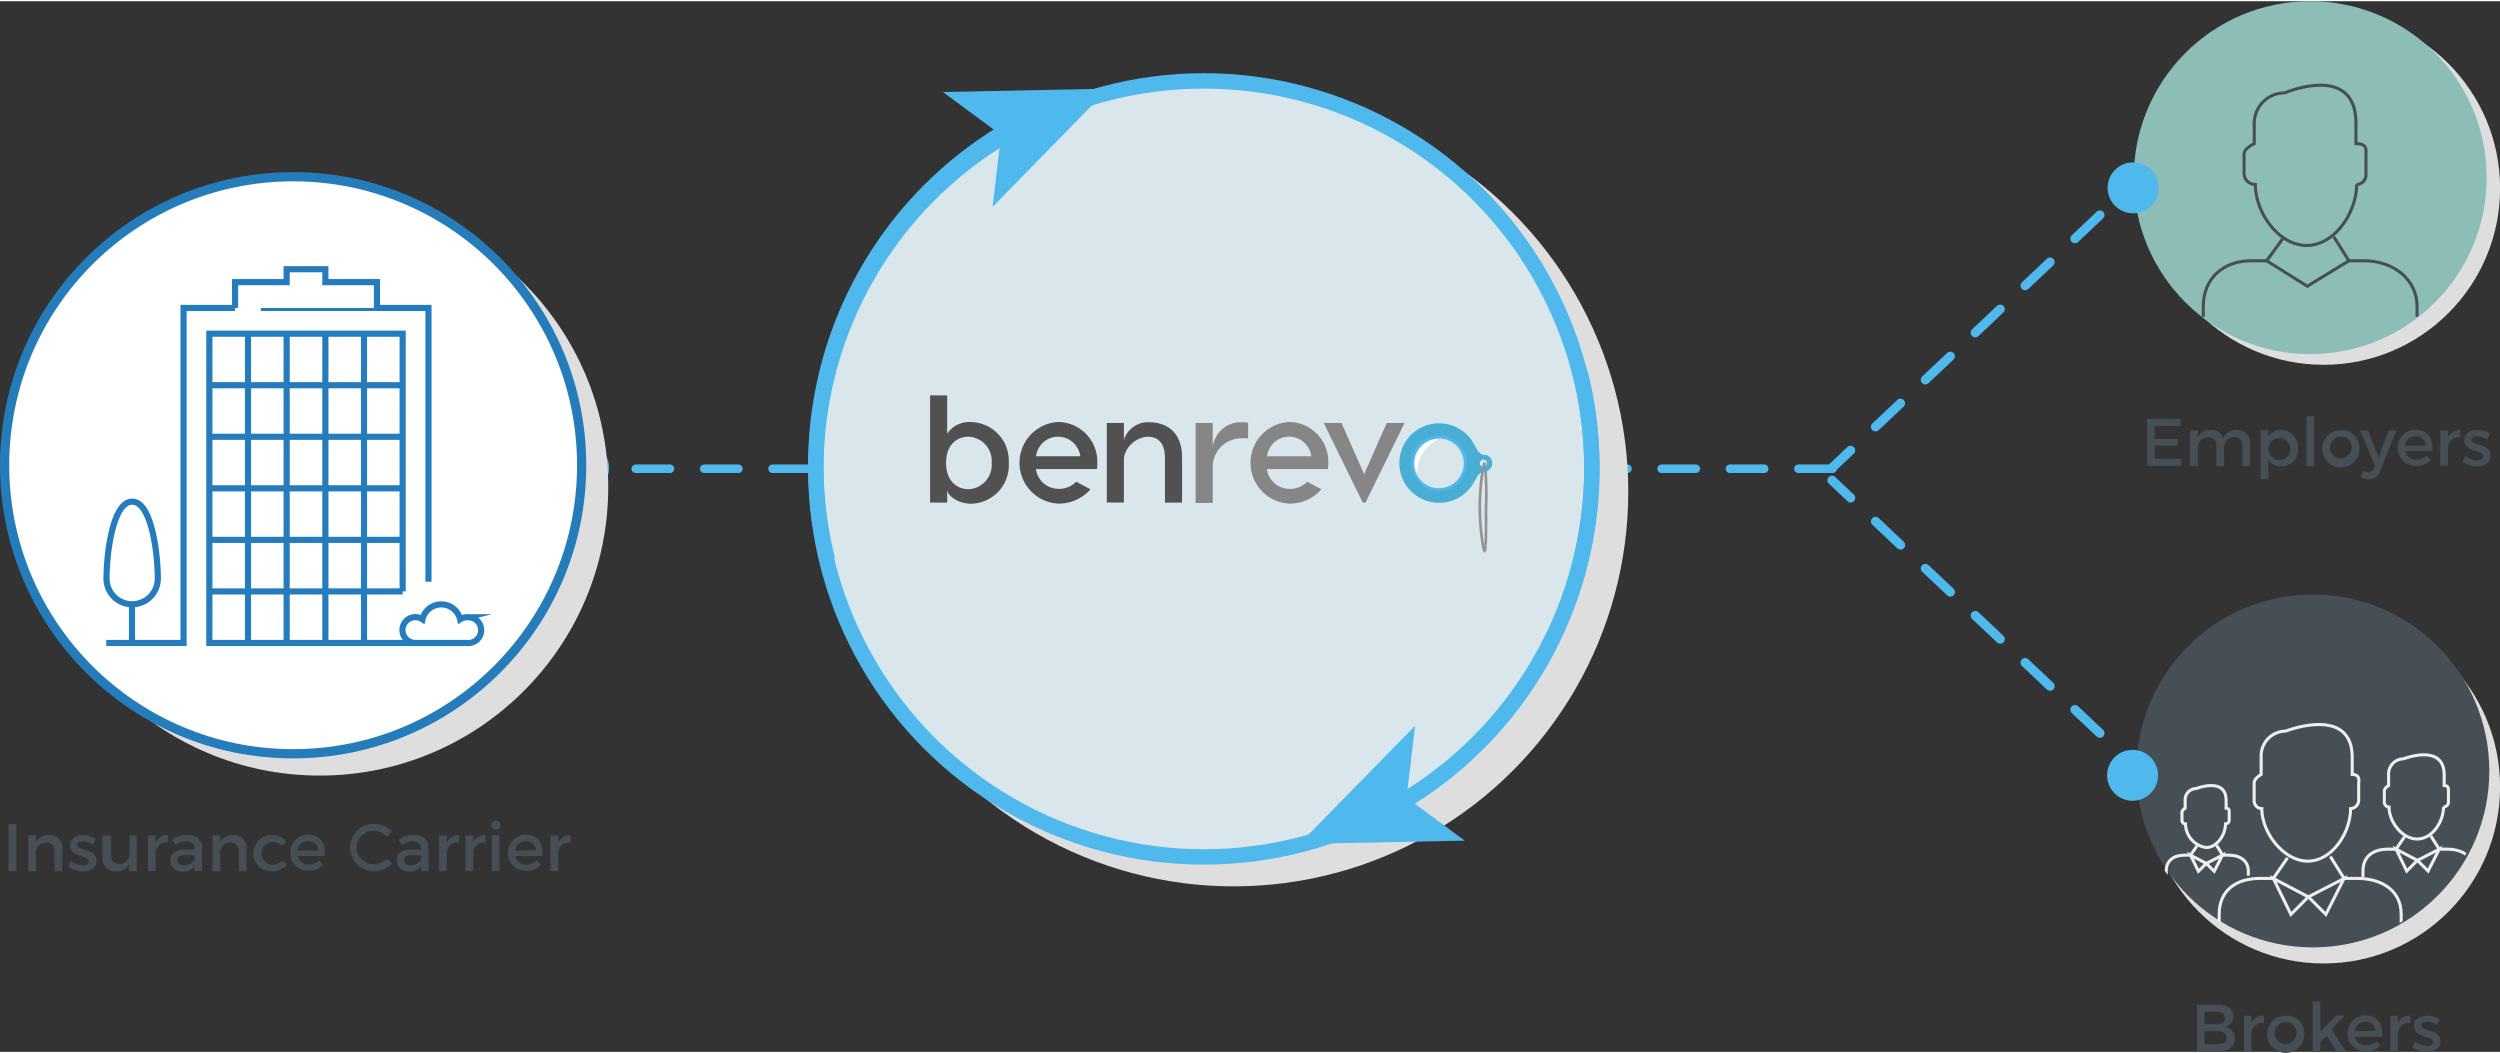 <svg xmlns="http://www.w3.org/2000/svg" xmlns:xlink="http://www.w3.org/1999/xlink" viewBox="0 0 292.44 122.9" width="292" height="123" preserveAspectRatio="xMinYMid"><rect x="0" y="0" width="292.44" height="122.9" fill="#333333" stroke="none"/><defs><style>.cls-1,.cls-12,.cls-19,.cls-2,.cls-21,.cls-3,.cls-4,.cls-7{fill:none;}.cls-11,.cls-2,.cls-3,.cls-4,.cls-6,.cls-7{stroke:#4fb8ec;}.cls-2,.cls-3,.cls-4{stroke-linecap:round;stroke-linejoin:round;}.cls-15,.cls-2,.cls-4{stroke-width:1.08px;}.cls-2,.cls-4{stroke-dasharray:4.01;}.cls-2{opacity:0.17;}.cls-3{stroke-dasharray:4;}.cls-5{fill:#dedede;}.cls-11,.cls-6{fill:#d9e7ec;}.cls-11,.cls-12,.cls-15,.cls-16,.cls-19,.cls-21,.cls-6,.cls-7{stroke-miterlimit:10;}.cls-6,.cls-7{stroke-width:1.8px;}.cls-8{fill:#4fb8ec;}.cls-9{fill:#515151;}.cls-10{fill:#868686;}.cls-11,.cls-16{stroke-width:0.72px;}.cls-12{stroke:#939393;stroke-width:0.31px;}.cls-13{fill:#48aed5;}.cls-14,.cls-15,.cls-16{fill:#fff;}.cls-15{stroke:#257cbb;}.cls-16{stroke:#257cbc;}.cls-17{fill:#454f55;}.cls-18{clip-path:url(#clip-path);}.cls-19{stroke:#eee;}.cls-19,.cls-21{stroke-width:0.36px;}.cls-20{fill:#8cbdb6;}.cls-21{stroke:#454f55;}</style><clipPath id="clip-path"><circle class="cls-1" cx="270.24" cy="90.04" r="20.64"/></clipPath></defs><title>carrier-process</title><g id="Layer_2" data-name="Layer 2"><g id="sidebar"><path class="cls-2" d="M140.66,11.57"/><path class="cls-2" d="M151.17,82.11"/><line class="cls-3" x1="214.37" y1="54.69" x2="68.37" y2="54.69"/><line class="cls-4" x1="251.47" y1="91.13" x2="214.3" y2="56.04"/><line class="cls-4" x1="251.47" y1="19.51" x2="214.3" y2="54.59"/><circle class="cls-5" cx="144.31" cy="57.38" r="46.16"/><circle class="cls-6" cx="140.82" cy="54.71" r="45.39"/><path class="cls-7" d="M96.79,65.31a45.47,45.47,0,0,1,21.09-50.25"/><polygon class="cls-8" points="129.64 10.23 116.11 24.05 117.1 15.65 110.3 10.62 129.64 10.23"/><path class="cls-7" d="M184.85,43.5a45.47,45.47,0,0,1-21.09,50.25"/><polygon class="cls-8" points="151.99 98.58 165.53 84.76 164.53 93.16 171.34 98.19 151.99 98.58"/><path class="cls-9" d="M118,54a4.5,4.5,0,0,1-4.39,4.78c-1.5,0-2.74-.88-2.81-1.63v1.5h-2V46.11h2v4.48a3.08,3.08,0,0,1,2.81-1.36A4.52,4.52,0,0,1,118,54Zm-2,0a2.83,2.83,0,0,0-2.71-3.06c-1.27,0-2.62.86-2.62,3.06s1.34,3.08,2.62,3.08A2.84,2.84,0,0,0,116,54Z"/><path class="cls-9" d="M128.36,54a4.84,4.84,0,0,1-.05.73h-7.13a2.68,2.68,0,0,0,2.63,2.31,2.75,2.75,0,0,0,2.08-.84l1.67.9a5,5,0,0,1-3.74,1.67,4.78,4.78,0,0,1,0-9.55A4.64,4.64,0,0,1,128.36,54Zm-7.17-.77h5.18a2.63,2.63,0,0,0-2.6-2.29A2.6,2.6,0,0,0,121.19,53.24Z"/><path class="cls-9" d="M138.27,53.33v5.32h-2V53.43c0-1.81-.86-2.49-2.06-2.49a3.09,3.09,0,0,0-2.74,2.4v5.3h-2V49.33h2v2a2.94,2.94,0,0,1,2.92-2.08C136.47,49.24,138.27,50.42,138.27,53.33Z"/><path class="cls-10" d="M146,49.3v1.83a5.57,5.57,0,0,0-.79,0,3.36,3.36,0,0,0-3.35,3.17v4.39h-2V49.33h2v2.92a3.28,3.28,0,0,1,3.37-3A4.89,4.89,0,0,1,146,49.3Z"/><path class="cls-10" d="M155.38,54a4.84,4.84,0,0,1-.05.73h-7.13a2.68,2.68,0,0,0,2.63,2.31,2.75,2.75,0,0,0,2.08-.84l1.67.9a5,5,0,0,1-3.74,1.67,4.78,4.78,0,0,1,0-9.55A4.64,4.64,0,0,1,155.38,54Zm-7.17-.77h5.18a2.63,2.63,0,0,0-2.6-2.29A2.6,2.6,0,0,0,148.21,53.24Z"/><path class="cls-10" d="M159.73,58.65h-.32l-4.57-9.32h2.08l2.65,6,2.65-6h2.08Z"/><circle class="cls-11" cx="168.32" cy="54.06" r="3.27"/><path class="cls-12" d="M173.71,54.23a37.67,37.67,0,0,1,.12,5c0,2.2,0,3.54-.05,4.41"/><path class="cls-13" d="M165.05,50.74a4.65,4.65,0,1,0,6.58,0A4.65,4.65,0,0,0,165.05,50.74Zm5.59,5.59a3.25,3.25,0,1,1,0-4.6A3.25,3.25,0,0,1,170.64,56.33Z"/><path class="cls-13" d="M173.59,53.08h0c-.44-.07-.79-.47-1.11-1.18l.33,2.15-.31,2.09c.35-.68.58-1,1-1.1h0a1,1,0,0,0,.11-2Zm.23,1.26a.42.42,0,1,1,0-.6.42.42,0,0,1,0,.6"/><path class="cls-12" d="M173.78,63.67a4.35,4.35,0,0,1-.1.62c-.08.31-.58-2.28-.58-5.09s.48-5.39.58-5.09l0,.11"/><path class="cls-14" d="M166.65,52.58a4.5,4.5,0,0,1,1.57-1.34,2.81,2.81,0,0,0-2.46,4A4.32,4.32,0,0,1,166.65,52.58Z"/><circle class="cls-8" cx="68.27" cy="54.6" r="2.98"/><circle class="cls-5" cx="37.4" cy="56.83" r="33.75"/><circle class="cls-15" cx="34.29" cy="54.28" r="33.75"/><polyline class="cls-16" points="30.52 35.88 50.12 35.88 50.12 67.9"/><polyline class="cls-16" points="12.43 75.07 21.47 75.07 21.47 35.88 27.5 35.88"/><polyline class="cls-16" points="47.1 69.04 47.1 38.89 24.49 38.89 24.49 75.07 48.61 75.07"/><line class="cls-16" x1="29.01" y1="38.89" x2="29.01" y2="75.07"/><line class="cls-16" x1="33.53" y1="38.89" x2="33.53" y2="75.07"/><line class="cls-16" x1="38.06" y1="38.89" x2="38.06" y2="75.07"/><line class="cls-16" x1="42.58" y1="38.89" x2="42.58" y2="75.07"/><line class="cls-16" x1="24.49" y1="44.92" x2="47.1" y2="44.92"/><line class="cls-16" x1="24.49" y1="50.95" x2="47.1" y2="50.95"/><line class="cls-16" x1="24.49" y1="56.98" x2="47.1" y2="56.98"/><line class="cls-16" x1="24.49" y1="63.01" x2="47.1" y2="63.01"/><line class="cls-16" x1="24.49" y1="69.04" x2="47.1" y2="69.04"/><polyline class="cls-16" points="44.09 35.88 44.09 32.86 38.06 32.86 38.06 31.35 33.53 31.35 33.53 32.86 27.5 32.86 27.5 35.88"/><path class="cls-16" d="M54.64,72.06a1.5,1.5,0,0,0-.82.24,2.26,2.26,0,0,0-4.4,0,1.51,1.51,0,1,0-.82,2.77h6a1.51,1.51,0,1,0,0-3Z"/><path class="cls-16" d="M18.46,67.54c0-3-.75-9-3-9s-3,6-3,9a3,3,0,1,0,6,0Z"/><line class="cls-16" x1="15.44" y1="70.55" x2="15.44" y2="75.07"/><path class="cls-17" d="M1.9,96.26v5.5H1v-5.5Z"/><path class="cls-17" d="M7.29,99.16v2.6h-.9V99.41a.93.93,0,0,0-1-1,1.17,1.17,0,0,0-1.19,1.14v2.22h-.9V97.58h.9v.8a1.58,1.58,0,0,1,1.54-.83A1.46,1.46,0,0,1,7.29,99.16Z"/><path class="cls-17" d="M9.67,98.26c-.35,0-.61.12-.61.42,0,.77,2.22.35,2.22,1.87,0,.86-.76,1.24-1.6,1.24A2.58,2.58,0,0,1,8,101.21l.32-.64a2.28,2.28,0,0,0,1.4.52c.39,0,.68-.13.68-.45,0-.86-2.2-.38-2.19-1.89,0-.85.74-1.21,1.54-1.21A2.64,2.64,0,0,1,11.2,98l-.33.67A2.46,2.46,0,0,0,9.67,98.26Z"/><path class="cls-17" d="M16,97.58v4.18h-.9v-.82a1.54,1.54,0,0,1-1.49.85A1.45,1.45,0,0,1,12,100.18v-2.6H13v2.35a.92.92,0,0,0,1,1,1.18,1.18,0,0,0,1.15-1.3V97.58Z"/><path class="cls-17" d="M19.66,97.55v.86a1.27,1.27,0,0,0-1.45,1.16v2.18h-.9V97.58h.9v.83A1.52,1.52,0,0,1,19.66,97.55Z"/><path class="cls-17" d="M22.75,101.76v-.51a1.7,1.7,0,0,1-1.38.55,1.32,1.32,0,0,1-1.47-1.3c0-.76.57-1.25,1.58-1.26h1.27v-.13c0-.53-.34-.84-1-.84a2.2,2.2,0,0,0-1.23.42l-.37-.63a3.06,3.06,0,0,1,1.8-.53c1.08,0,1.68.55,1.69,1.47v2.74Zm0-1.47V99.9H21.61c-.59,0-.86.16-.86.56s.31.62.81.62S22.69,100.74,22.74,100.29Z"/><path class="cls-17" d="M28.84,99.16v2.6h-.9V99.41a.93.93,0,0,0-1-1,1.17,1.17,0,0,0-1.19,1.14v2.22h-.9V97.58h.9v.8a1.58,1.58,0,0,1,1.54-.83A1.46,1.46,0,0,1,28.84,99.16Z"/><path class="cls-17" d="M31.8,98.34a1.34,1.34,0,0,0,0,2.67,1.56,1.56,0,0,0,1.23-.5l.5.5a2.13,2.13,0,0,1-1.78.78,2.12,2.12,0,0,1,0-4.24,2.21,2.21,0,0,1,1.73.68l-.5.58A1.58,1.58,0,0,0,31.8,98.34Z"/><path class="cls-17" d="M38,100H34.83a1.27,1.27,0,0,0,1.3,1,1.62,1.62,0,0,0,1.18-.49l.48.51a2.28,2.28,0,0,1-1.73.71,2.12,2.12,0,1,1,0-4.24C37.5,97.55,38.1,98.5,38,100Zm-.79-.66A1.07,1.07,0,0,0,36,98.27a1.18,1.18,0,0,0-1.23,1.08Z"/><path class="cls-17" d="M43.79,97.06a1.94,1.94,0,1,0,0,3.87,2.27,2.27,0,0,0,1.53-.65l.55.61a3.12,3.12,0,0,1-2.13.9,2.78,2.78,0,1,1,0-5.56,3,3,0,0,1,2.09.85l-.54.68A2.15,2.15,0,0,0,43.79,97.06Z"/><path class="cls-17" d="M49.26,101.76v-.51a1.7,1.7,0,0,1-1.38.55,1.32,1.32,0,0,1-1.47-1.3c0-.76.57-1.25,1.58-1.26h1.27v-.13c0-.53-.34-.84-1-.84A2.2,2.2,0,0,0,47,98.7l-.37-.63a3.06,3.06,0,0,1,1.8-.53c1.08,0,1.68.55,1.69,1.47v2.74Zm0-1.47V99.9H48.12c-.59,0-.86.16-.86.56s.31.62.81.62S49.21,100.74,49.26,100.29Z"/><path class="cls-17" d="M53.71,97.55v.86a1.27,1.27,0,0,0-1.45,1.16v2.18h-.9V97.58h.9v.83A1.52,1.52,0,0,1,53.71,97.55Z"/><path class="cls-17" d="M56.8,97.55v.86a1.27,1.27,0,0,0-1.45,1.16v2.18h-.9V97.58h.9v.83A1.52,1.52,0,0,1,56.8,97.55Z"/><path class="cls-17" d="M58.52,96.38a.53.53,0,1,1-.53-.54A.52.52,0,0,1,58.52,96.38Zm-.08,1.19v4.18h-.9V97.58Z"/><path class="cls-17" d="M63.45,100H60.29a1.27,1.27,0,0,0,1.3,1,1.62,1.62,0,0,0,1.18-.49l.48.51a2.28,2.28,0,0,1-1.73.71,2.12,2.12,0,1,1,0-4.24C63,97.55,63.56,98.5,63.45,100Zm-.79-.66a1.07,1.07,0,0,0-1.16-1.08,1.18,1.18,0,0,0-1.23,1.08Z"/><path class="cls-17" d="M66.74,97.55v.86a1.27,1.27,0,0,0-1.45,1.16v2.18h-.9V97.58h.9v.83A1.52,1.52,0,0,1,66.74,97.55Z"/><path class="cls-17" d="M261.24,118.75a1.22,1.22,0,0,1-1,1.23,1.33,1.33,0,0,1,1.18,1.39c0,.94-.76,1.51-2,1.51H257v-5.5h2.39C260.53,117.37,261.24,117.89,261.24,118.75Zm-1,.17c0-.46-.35-.72-.94-.71h-1.41v1.45h1.41C259.93,119.65,260.29,119.38,260.29,118.91Zm.21,2.33c0-.49-.43-.79-1.16-.78h-1.41V122h1.41C260.07,122,260.5,121.76,260.5,121.25Z"/><path class="cls-17" d="M264.84,118.66v.86a1.27,1.27,0,0,0-1.45,1.16v2.18h-.9v-4.18h.9v.83A1.52,1.52,0,0,1,264.84,118.66Z"/><path class="cls-17" d="M269.55,120.77a2.18,2.18,0,1,1-2.18-2.11A2.05,2.05,0,0,1,269.55,120.77Zm-3.46,0a1.28,1.28,0,1,0,1.28-1.36A1.26,1.26,0,0,0,266.1,120.79Z"/><path class="cls-17" d="M272.14,121l-.71.75v1.17h-.9V117h.9v3.52l1.85-1.87h1l-1.55,1.62,1.67,2.56h-1.07Z"/><path class="cls-17" d="M278.65,121.13h-3.16a1.27,1.27,0,0,0,1.3,1,1.62,1.62,0,0,0,1.18-.49l.48.51a2.28,2.28,0,0,1-1.73.71,2.12,2.12,0,1,1,0-4.24C278.16,118.66,278.76,119.62,278.65,121.13Zm-.79-.66a1.07,1.07,0,0,0-1.16-1.08,1.18,1.18,0,0,0-1.23,1.08Z"/><path class="cls-17" d="M281.94,118.66v.86a1.27,1.27,0,0,0-1.45,1.16v2.18h-.9v-4.18h.9v.83A1.52,1.52,0,0,1,281.94,118.66Z"/><path class="cls-17" d="M283.86,119.38c-.35,0-.61.12-.61.42,0,.77,2.22.35,2.22,1.87,0,.86-.76,1.24-1.6,1.24a2.58,2.58,0,0,1-1.68-.58l.32-.64a2.28,2.28,0,0,0,1.4.52c.39,0,.68-.13.68-.45,0-.86-2.2-.38-2.19-1.89,0-.85.74-1.21,1.54-1.21a2.64,2.64,0,0,1,1.46.42l-.33.67A2.46,2.46,0,0,0,283.86,119.38Z"/><circle class="cls-5" cx="271.81" cy="91.92" r="20.64"/><circle class="cls-17" cx="270.55" cy="90.04" r="20.64"/><g class="cls-18"><path class="cls-19" d="M260.4,94.4v-.92c0-2.77-3.5-1.38-3.5-1.38a1.31,1.31,0,0,0-1.29,1.38v.92s-.37.21-.37.46v.92a.42.42,0,0,0,.41.46A2.85,2.85,0,0,0,258.06,99c1.27,0,2.27-1.49,2.27-2.77a.43.43,0,0,0,.43-.46v-.92C260.76,94.61,260.72,94.4,260.4,94.4Z"/><path class="cls-19" d="M253.39,102.29v-.51c0-1.27.89-1.89,2.16-1.89h.69L257,98.8"/><path class="cls-19" d="M263,102.29v-.51c0-1.27-1-1.89-2.32-1.89H260l-.72-1.16"/><polygon class="cls-19" points="258.08 100.86 257.16 101.78 256.24 99.89 258.08 100.86"/><polygon class="cls-19" points="258.08 100.86 259.01 101.78 259.97 99.89 258.08 100.86"/><path class="cls-19" d="M275.15,90.45v-2c0-6.14-7.78-3.07-7.78-3.07a2.9,2.9,0,0,0-2.87,3.07v2s-.82.46-.82,1v2a.93.93,0,0,0,.9,1c0,2.83,2.56,6.14,5.38,6.14s5-3.31,5-6.14a1,1,0,0,0,.95-1v-2C276,90.9,275.87,90.45,275.15,90.45Z"/><path class="cls-19" d="M259.59,107.94v-1.13c0-2.83,2-4.2,4.8-4.2h1.53l1.67-2.41"/><path class="cls-19" d="M280.88,107.94v-1.13c0-2.83-2.32-4.2-5.14-4.2H274.2l-1.61-2.57"/><polygon class="cls-19" points="270.02 104.77 267.98 106.82 265.93 102.62 270.02 104.77"/><polygon class="cls-19" points="270.02 104.77 272.07 106.82 274.2 102.62 270.02 104.77"/><path class="cls-19" d="M285.91,91.75V90.5c0-3.75-4.75-1.88-4.75-1.88a1.77,1.77,0,0,0-1.75,1.88v1.25s-.5.28-.5.63v1.25a.57.57,0,0,0,.55.63C279.46,96,281,98,282.75,98s3.08-2,3.08-3.75a.59.59,0,0,0,.58-.63V92.37C286.41,92,286.35,91.75,285.91,91.75Z"/><path class="cls-19" d="M276.41,102.44v-.69c0-1.73,1.21-2.56,2.93-2.56h.94l1-1.47"/><path class="cls-19" d="M289.41,102.44v-.69c0-1.73-1.42-2.56-3.14-2.56h-.94l-1-1.57"/><polygon class="cls-19" points="282.78 100.5 281.53 101.75 280.28 99.19 282.78 100.5"/><polygon class="cls-19" points="282.78 100.5 284.03 101.75 285.33 99.19 282.78 100.5"/></g><path class="cls-17" d="M255.06,48.87v.83h-3V51.2h2.69V52h-2.69v1.52h3.1v.83h-4v-5.5Z"/><path class="cls-17" d="M263.21,51.77v2.6h-.9V52a.93.93,0,0,0-1-1,1.19,1.19,0,0,0-1.15,1.3v2.07h-.9V52a.92.92,0,0,0-1-1,1.2,1.2,0,0,0-1.16,1.3v2.07h-.9V50.19h.9V51a1.54,1.54,0,0,1,1.52-.84,1.4,1.4,0,0,1,1.45,1,1.54,1.54,0,0,1,1.59-1A1.45,1.45,0,0,1,263.21,51.77Z"/><path class="cls-17" d="M268.82,52.3a1.94,1.94,0,0,1-2,2.11,1.64,1.64,0,0,1-1.48-.75V55.9h-.9V50.19h.9v.72a1.63,1.63,0,0,1,1.46-.75A2,2,0,0,1,268.82,52.3Zm-.91,0a1.28,1.28,0,1,0-1.27,1.37A1.27,1.27,0,0,0,267.91,52.27Z"/><path class="cls-17" d="M270.7,48.54v5.83h-.9V48.54Z"/><path class="cls-17" d="M276,52.28a2.18,2.18,0,1,1-2.18-2.11A2.05,2.05,0,0,1,276,52.28Zm-3.46,0a1.28,1.28,0,1,0,1.28-1.36A1.26,1.26,0,0,0,272.58,52.29Z"/><path class="cls-17" d="M277.11,55.94a1.41,1.41,0,0,1-1-.35l.38-.7a.88.88,0,0,0,.54.2.68.68,0,0,0,.64-.46l.14-.31-1.73-4.12h.93l1.25,3.17,1.16-3.17h.9l-1.9,4.75A1.4,1.4,0,0,1,277.11,55.94Z"/><path class="cls-17" d="M284.52,52.63h-3.16a1.27,1.27,0,0,0,1.3,1,1.62,1.62,0,0,0,1.18-.49l.48.51a2.28,2.28,0,0,1-1.73.71,2.12,2.12,0,1,1,0-4.24C284,50.16,284.63,51.12,284.52,52.63Zm-.79-.66a1.07,1.07,0,0,0-1.16-1.08A1.18,1.18,0,0,0,281.34,52Z"/><path class="cls-17" d="M287.8,50.16V51a1.27,1.27,0,0,0-1.45,1.16v2.18h-.9V50.19h.9V51A1.52,1.52,0,0,1,287.8,50.16Z"/><path class="cls-17" d="M289.73,50.88c-.35,0-.61.12-.61.42,0,.77,2.22.35,2.22,1.87,0,.86-.76,1.24-1.6,1.24a2.58,2.58,0,0,1-1.68-.58l.32-.64a2.28,2.28,0,0,0,1.4.52c.39,0,.68-.13.68-.45,0-.86-2.2-.38-2.19-1.89,0-.85.74-1.21,1.54-1.21a2.64,2.64,0,0,1,1.46.42l-.33.67A2.46,2.46,0,0,0,289.73,50.88Z"/><circle class="cls-5" cx="271.81" cy="21.89" r="20.64"/><circle class="cls-20" cx="270.24" cy="20.64" r="20.64"/><path class="cls-21" d="M275.59,16.67V14.29c0-7.14-8.33-3.57-8.33-3.57a3.57,3.57,0,0,0-3.57,3.57v2.38s-1.19.53-1.19,1.19v2.38a1.31,1.31,0,0,0,1.32,1.19c0,3.29,2.73,7.14,6,7.14s5.85-3.85,5.85-7.14a1.11,1.11,0,0,0,1.09-1.19V17.86C276.79,17.2,276.79,16.67,275.59,16.67Z"/><path class="cls-21" d="M257.73,36.91V35.72c0-3.29,2.33-5.36,5.62-5.36h1.79l1.93-2.63"/><path class="cls-21" d="M282.74,36.91V35.72c0-3.29-2.9-5.36-6.19-5.36h-1.79L273,27.55"/><polyline class="cls-21" points="265.14 30.36 269.9 33.34 274.76 30.36"/><circle class="cls-8" cx="249.52" cy="21.83" r="2.98"/><circle class="cls-8" cx="249.46" cy="90.55" r="2.98"/></g></g></svg>
